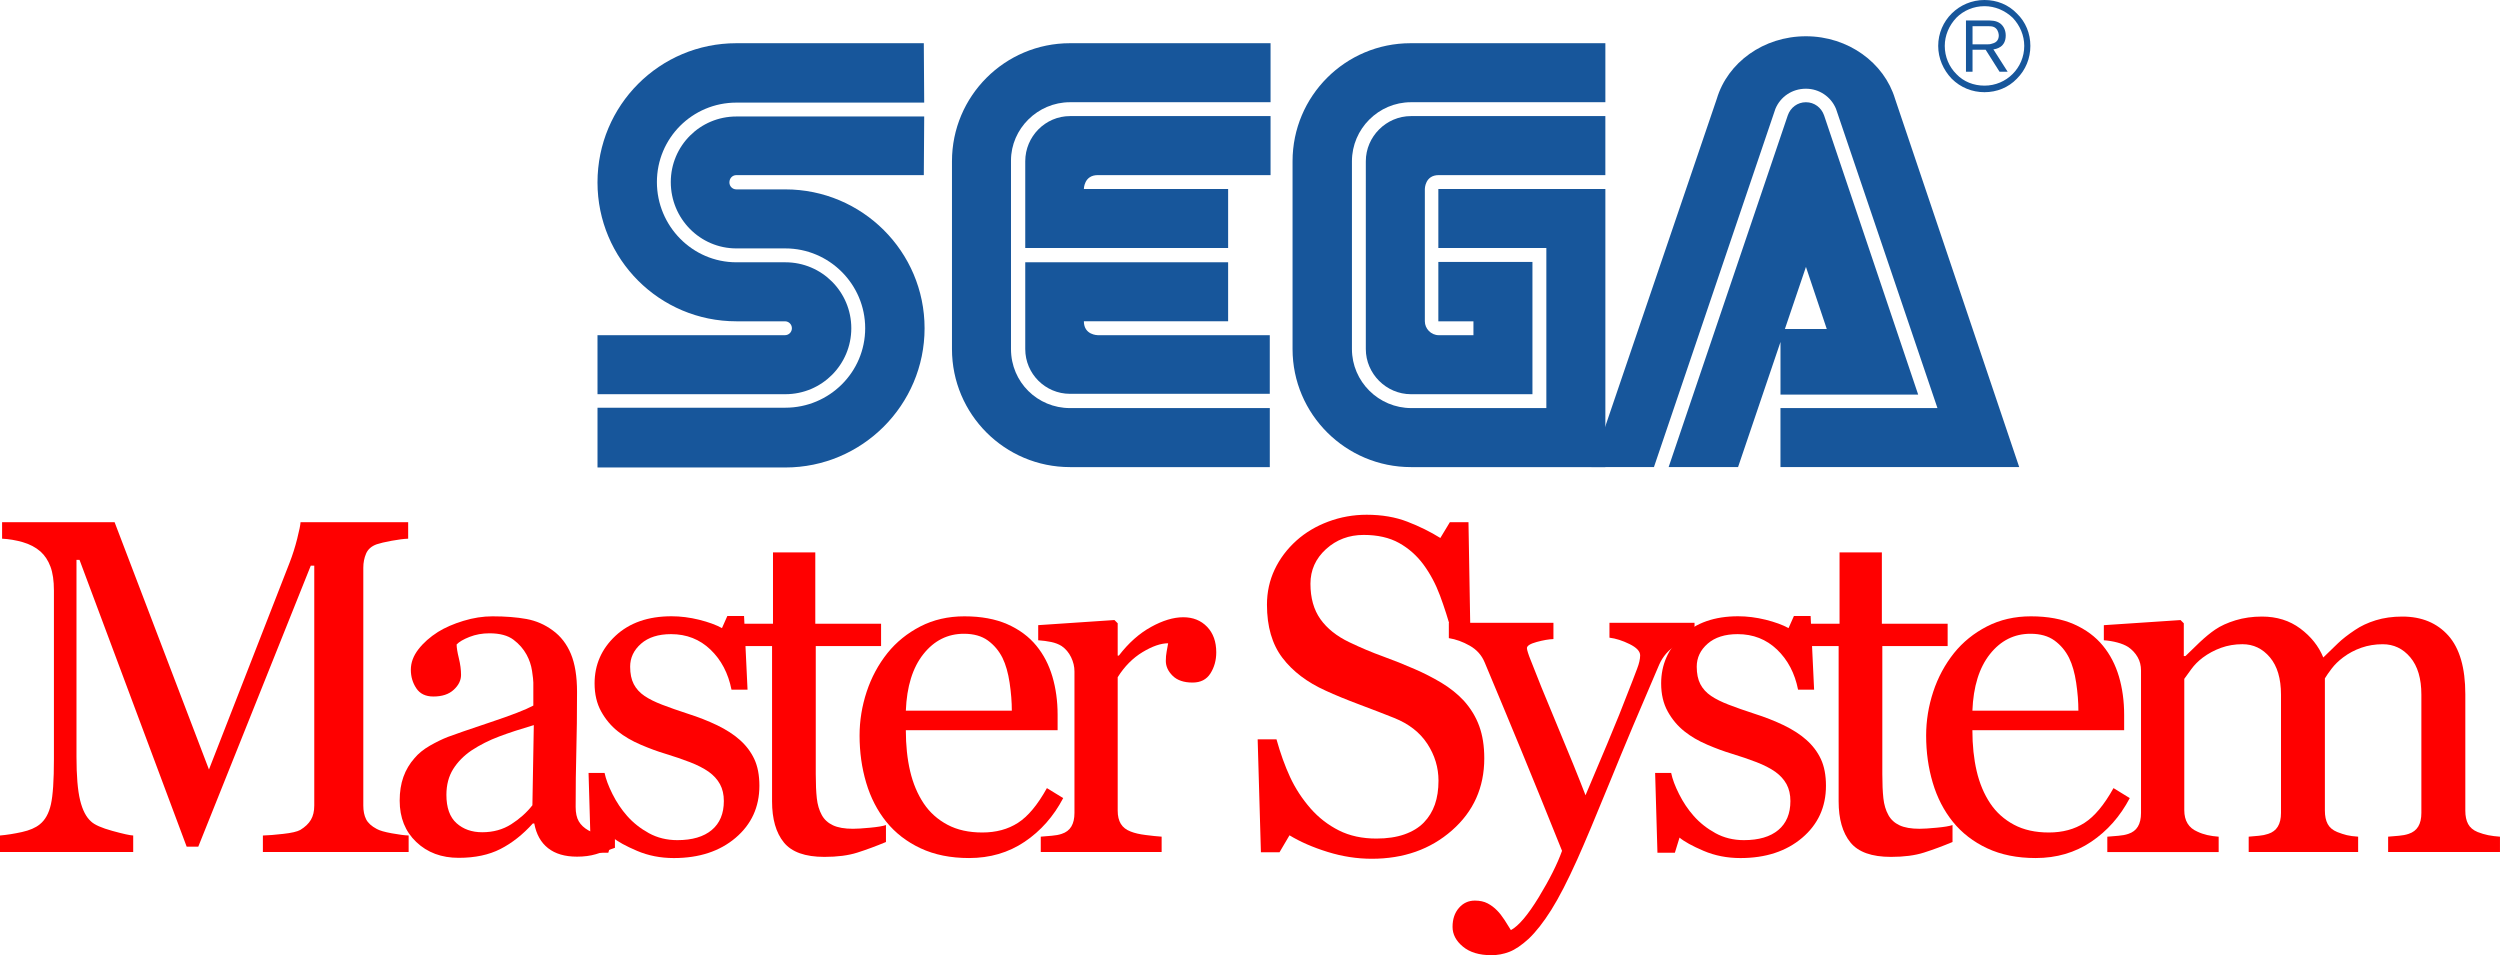 <?xml version="1.0" encoding="utf-8"?>
<svg id="Ebene_1" x="0px" y="0px" width="529.68px" height="202.382px" viewBox="0 -0.002 529.68 202.382" xmlns="http://www.w3.org/2000/svg">
  <path fill="#17569B" d="M 126.595 99.044 L 166.391 99.044 C 182.656 99.044 195.892 85.806 195.892 69.544 C 195.892 53.283 182.656 40.124 166.391 40.124 L 156.015 40.124 C 155.198 40.124 154.541 39.472 154.541 38.653 C 154.541 37.755 155.195 37.102 156.015 37.102 L 195.731 37.102 L 195.813 24.679 L 156.015 24.679 C 148.332 24.679 142.121 30.891 142.121 38.573 C 142.121 46.337 148.33 52.629 156.015 52.629 L 166.391 52.629 C 175.707 52.629 183.309 60.231 183.309 69.546 C 183.309 78.863 175.707 86.38 166.391 86.38 L 126.595 86.38 L 126.595 99.044 L 126.595 99.044 Z"/>
  <path fill="#17569B" d="M 126.595 83.518 L 166.391 83.518 C 174.156 83.518 180.368 77.226 180.368 69.544 C 180.368 61.862 174.157 55.57 166.391 55.57 L 156.015 55.57 C 146.7 55.57 139.18 47.888 139.18 38.572 C 139.18 29.255 146.701 21.738 156.015 21.738 L 195.811 21.738 L 195.729 9.153 L 156.011 9.153 C 139.75 9.153 126.593 22.309 126.593 38.653 C 126.593 54.915 139.749 68.073 156.011 68.073 L 166.308 68.073 C 167.124 68.073 167.78 68.727 167.78 69.544 C 167.78 70.361 167.125 71.015 166.308 71.015 L 126.592 71.015 L 126.595 83.518 L 126.595 83.518 Z"/>
  <path fill="#17569B" d="M 226.701 86.459 C 219.839 86.459 214.201 80.984 214.201 73.956 L 214.201 33.994 C 214.201 27.294 219.84 21.655 226.701 21.655 L 269.196 21.655 L 269.196 9.153 L 226.701 9.153 C 212.892 9.153 201.696 20.349 201.696 34.16 L 201.696 73.956 C 201.696 87.768 212.89 98.964 226.701 98.964 L 269.034 98.964 L 269.034 86.461 L 226.701 86.459 L 226.701 86.459 Z"/>
  <path fill="#17569B" d="M 217.222 34.158 C 217.222 28.928 221.471 24.596 226.701 24.596 L 269.196 24.596 L 269.196 37.1 L 232.587 37.1 C 229.643 37.1 229.643 40.04 229.643 40.04 L 260.206 40.04 L 260.206 52.544 L 217.222 52.544 L 217.222 34.158 L 217.222 34.158 Z"/>
  <path fill="#17569B" d="M 226.701 83.438 C 221.472 83.438 217.222 79.188 217.222 73.958 L 217.222 55.568 L 260.205 55.568 L 260.205 68.07 L 229.643 68.07 C 229.643 71.012 232.584 71.012 232.584 71.012 L 269.031 71.012 L 269.031 83.435 L 226.701 83.438 L 226.701 83.438 Z"/>
  <path fill="#17569B" d="M 299.024 86.459 C 292.078 86.459 286.438 80.819 286.438 73.956 L 286.438 34.16 C 286.438 27.294 292.08 21.655 298.944 21.655 L 340.132 21.655 L 340.132 9.153 L 298.861 9.153 C 285.05 9.153 273.856 20.349 273.856 34.16 L 273.856 73.956 C 273.856 87.768 285.13 98.964 298.944 98.964 L 340.132 98.964 L 340.132 40.044 L 304.745 40.044 L 304.745 52.546 L 327.628 52.546 L 327.628 86.46 L 299.024 86.459 L 299.024 86.459 Z"/>
  <path fill="#17569B" d="M 289.378 73.956 C 289.378 79.186 293.712 83.519 298.941 83.519 L 324.682 83.519 L 324.682 55.488 L 304.744 55.488 L 304.744 68.073 L 312.181 68.073 L 312.181 71.015 L 304.828 71.015 C 303.191 71.015 301.885 69.628 301.885 68.073 L 301.885 40.042 C 301.885 40.042 301.885 37.099 304.828 37.099 L 340.129 37.099 L 340.129 24.595 L 298.942 24.595 C 293.713 24.595 289.379 28.927 289.379 34.158 L 289.378 73.956 L 289.378 73.956 Z"/>
  <path fill="#17569B" d="M 378.783 24.436 C 379.353 22.802 380.826 21.658 382.625 21.658 C 384.422 21.658 385.896 22.804 386.469 24.436 L 406.407 83.602 L 377.236 83.602 L 377.236 69.708 L 387.044 69.708 L 382.63 56.549 L 368.245 98.963 L 353.536 98.963 L 378.783 24.436 L 378.783 24.436 Z"/>
  <path fill="#17569B" d="M 410.492 86.459 L 377.231 86.459 L 377.231 98.962 L 427.816 98.962 L 401.503 20.92 C 399.212 13.32 391.612 7.681 382.622 7.681 C 373.636 7.681 366.036 13.239 363.745 20.92 L 337.182 98.962 L 350.423 98.962 L 376.161 23.045 C 377.224 20.511 379.675 18.795 382.616 18.795 C 385.478 18.795 387.932 20.511 388.993 23.045 L 410.492 86.459 L 410.492 86.459 Z"/>
  <path fill="#17569B" d="M 420.46 19.531 C 423.073 19.531 425.526 18.549 427.323 16.669 C 429.202 14.791 430.178 12.339 430.178 9.724 C 430.178 7.108 429.199 4.659 427.323 2.858 C 425.526 0.98 423.073 -0.002 420.46 -0.002 C 415.066 -0.002 410.65 4.33 410.65 9.724 C 410.65 12.339 411.713 14.789 413.506 16.669 C 415.393 18.551 417.843 19.531 420.46 19.531 Z M 412.041 9.725 C 412.041 7.518 412.944 5.393 414.496 3.758 C 416.045 2.206 418.172 1.306 420.461 1.306 C 422.668 1.306 424.793 2.204 426.43 3.758 C 427.983 5.393 428.881 7.517 428.881 9.725 C 428.881 14.381 425.121 18.142 420.465 18.142 C 418.176 18.142 416.047 17.324 414.498 15.69 C 412.944 14.136 412.041 12.013 412.041 9.725 Z"/>
  <path fill="#17569B" d="M 417.925 10.541 L 417.925 15.197 L 416.534 15.197 L 416.534 4.329 L 420.544 4.329 C 422.011 4.329 422.907 4.329 423.812 4.982 C 424.546 5.554 424.957 6.454 424.957 7.517 C 424.957 10.05 422.914 10.377 422.344 10.46 L 425.365 15.198 L 423.648 15.198 L 420.707 10.542 L 417.925 10.541 L 417.925 10.541 Z M 417.925 9.397 L 420.784 9.397 C 421.274 9.397 421.679 9.397 422.093 9.233 C 423.156 8.988 423.484 8.253 423.484 7.517 C 423.484 7.27 423.402 6.454 422.83 5.963 C 422.26 5.474 421.523 5.554 420.705 5.554 L 417.926 5.554 L 417.926 9.397 L 417.925 9.397 Z"/>
  <g id="flowRoot6696" transform="matrix(1, 0, 0, 1, -67.07, 991.869)">
    <path id="path6717" fill="#FF0000" d="M153.646-811.351h-30.878v-3.498c1.118-0.029,2.554-0.146,4.31-0.347&#10;&#9;&#9;&#9;&#9;c1.758-0.194,2.963-0.472,3.621-0.838c1.019-0.62,1.767-1.333,2.241-2.142c0.477-0.805,0.713-1.813,0.713-3.029v-50.821h-0.738&#10;&#9;&#9;&#9;&#9;l-23.836,59.54h-2.461l-22.704-60.77h-0.64v41.712c0,4.036,0.255,7.108,0.763,9.208c0.51,2.102,1.289,3.611,2.341,4.527&#10;&#9;&#9;&#9;&#9;c0.723,0.688,2.214,1.352,4.479,1.976s3.744,0.953,4.433,0.981v3.496H67.07v-3.496c1.479-0.129,3.028-0.375,4.653-0.735&#10;&#9;&#9;&#9;&#9;c1.625-0.361,2.88-0.901,3.768-1.625c1.15-0.915,1.938-2.33,2.364-4.236c0.429-1.899,0.64-5.088,0.64-9.554v-35.756&#10;&#9;&#9;&#9;&#9;c0-2.067-0.245-3.757-0.738-5.069c-0.491-1.312-1.198-2.379-2.117-3.201c-1.018-0.887-2.265-1.542-3.743-1.972&#10;&#9;&#9;&#9;&#9;c-1.478-0.424-2.938-0.668-4.382-0.738v-3.495h23.836l19.993,52.399l17.091-43.831c0.623-1.604,1.157-3.288,1.601-5.048&#10;&#9;&#9;&#9;&#9;c0.443-1.757,0.683-2.932,0.714-3.521h22.801v3.496c-0.919,0.034-2.094,0.183-3.521,0.444c-1.428,0.266-2.471,0.512-3.127,0.737&#10;&#9;&#9;&#9;&#9;c-1.115,0.393-1.872,1.055-2.267,1.972c-0.395,0.919-0.591,1.919-0.591,3.003v50.379c0,1.15,0.196,2.117,0.591,2.906&#10;&#9;&#9;&#9;&#9;c0.395,0.785,1.149,1.479,2.267,2.064c0.592,0.334,1.643,0.637,3.153,0.914c1.509,0.275,2.708,0.437,3.594,0.465v3.5h-0.004&#10;&#9;&#9;&#9;&#9;V-811.351z"/>
    <path id="path6719" fill="#FF0000" d="M197.354-812.24c-1.542,0.563-2.895,1.01-4.062,1.356&#10;&#9;&#9;&#9;&#9;c-1.167,0.345-2.487,0.516-3.965,0.516c-2.563,0-4.604-0.596-6.132-1.796c-1.526-1.197-2.503-2.943-2.93-5.244h-0.296&#10;&#9;&#9;&#9;&#9;c-2.134,2.361-4.424,4.172-6.871,5.416c-2.446,1.252-5.393,1.871-8.84,1.871c-3.645,0-6.64-1.109-8.987-3.35&#10;&#9;&#9;&#9;&#9;c-2.348-2.229-3.52-5.151-3.52-8.765c0-1.872,0.262-3.549,0.788-5.024c0.526-1.479,1.314-2.807,2.363-3.988&#10;&#9;&#9;&#9;&#9;c0.822-0.98,1.905-1.857,3.25-2.634c1.348-0.769,2.61-1.382,3.792-1.847c1.48-0.557,4.475-1.593,8.988-3.104&#10;&#9;&#9;&#9;&#9;c4.515-1.505,7.559-2.687,9.135-3.544v-4.874c0-0.427-0.089-1.248-0.271-2.462c-0.182-1.214-0.566-2.365-1.158-3.449&#10;&#9;&#9;&#9;&#9;c-0.657-1.21-1.583-2.271-2.783-3.175c-1.197-0.9-2.896-1.354-5.096-1.354c-1.512,0-2.914,0.255-4.211,0.762&#10;&#9;&#9;&#9;&#9;c-1.297,0.514-2.208,1.044-2.732,1.602c0,0.66,0.156,1.625,0.468,2.905c0.313,1.278,0.468,2.462,0.468,3.545&#10;&#9;&#9;&#9;&#9;c0,1.15-0.518,2.2-1.553,3.15c-1.033,0.959-2.47,1.428-4.308,1.428c-1.641,0-2.848-0.578-3.621-1.747&#10;&#9;&#9;&#9;&#9;c-0.77-1.161-1.156-2.468-1.156-3.915c0-1.509,0.533-2.955,1.601-4.335c1.067-1.378,2.454-2.608,4.163-3.691&#10;&#9;&#9;&#9;&#9;c1.478-0.915,3.267-1.701,5.367-2.34c2.103-0.642,4.153-0.961,6.156-0.961c2.758,0,5.161,0.19,7.215,0.565&#10;&#9;&#9;&#9;&#9;c2.053,0.381,3.915,1.191,5.59,2.439c1.673,1.217,2.946,2.866,3.816,4.948c0.87,2.088,1.305,4.77,1.305,8.053&#10;&#9;&#9;&#9;&#9;c0,4.695-0.051,8.857-0.147,12.482c-0.1,3.63-0.146,7.595-0.146,11.896c0,1.279,0.221,2.3,0.664,3.056&#10;&#9;&#9;&#9;&#9;c0.443,0.758,1.125,1.396,2.045,1.918c0.492,0.298,1.271,0.461,2.34,0.492c1.066,0.034,2.157,0.053,3.273,0.053v3.146H197.354z&#10;&#9;&#9;&#9;&#9; M180.168-838.243c-2.792,0.823-5.236,1.623-7.338,2.413c-2.103,0.787-4.055,1.771-5.859,2.955&#10;&#9;&#9;&#9;&#9;c-1.643,1.117-2.939,2.438-3.893,3.962c-0.949,1.526-1.428,3.347-1.428,5.442c0,2.729,0.714,4.728,2.143,6.009&#10;&#9;&#9;&#9;&#9;c1.429,1.278,3.24,1.921,5.441,1.921c2.331,0,4.383-0.568,6.156-1.7c1.772-1.134,3.268-2.466,4.481-4.015L180.168-838.243z"/>
    <path id="path6721" fill="#FF0000" d="M223.777-835.139c1.346,1.182,2.381,2.546,3.104,4.084&#10;&#9;&#9;&#9;&#9;c0.723,1.547,1.083,3.435,1.083,5.664c0,4.502-1.685,8.177-5.046,11.033c-3.366,2.854-7.727,4.285-13.076,4.285&#10;&#9;&#9;&#9;&#9;c-2.825,0-5.427-0.512-7.807-1.529c-2.382-1.017-4.081-1.95-5.098-2.807l-0.984,3.202h-3.693l-0.492-16.896h3.397&#10;&#9;&#9;&#9;&#9;c0.263,1.279,0.82,2.778,1.674,4.479c0.854,1.708,1.888,3.249,3.104,4.629c1.28,1.448,2.814,2.66,4.604,3.646&#10;&#9;&#9;&#9;&#9;c1.789,0.982,3.801,1.48,6.033,1.48c3.151,0,5.582-0.715,7.29-2.146c1.706-1.426,2.562-3.471,2.562-6.133&#10;&#9;&#9;&#9;&#9;c0-1.379-0.27-2.563-0.813-3.566c-0.542-1-1.339-1.876-2.389-2.637c-1.083-0.756-2.413-1.433-3.989-2.043&#10;&#9;&#9;&#9;&#9;c-1.576-0.606-3.332-1.207-5.27-1.799c-1.545-0.459-3.259-1.088-5.146-1.896c-1.889-0.806-3.505-1.752-4.852-2.833&#10;&#9;&#9;&#9;&#9;c-1.444-1.146-2.626-2.563-3.546-4.235c-0.919-1.673-1.38-3.644-1.38-5.909c0-3.973,1.479-7.336,4.433-10.097&#10;&#9;&#9;&#9;&#9;c2.956-2.758,6.912-4.138,11.87-4.138c1.901,0,3.849,0.246,5.836,0.735c1.984,0.497,3.602,1.085,4.851,1.773l1.133-2.56h3.545&#10;&#9;&#9;&#9;&#9;l0.738,15.608h-3.397c-0.689-3.479-2.176-6.309-4.458-8.496c-2.283-2.181-5.065-3.273-8.35-3.273&#10;&#9;&#9;&#9;&#9;c-2.69,0-4.811,0.676-6.353,2.021c-1.543,1.351-2.314,2.975-2.314,4.876c0,1.479,0.253,2.709,0.763,3.693&#10;&#9;&#9;&#9;&#9;c0.51,0.986,1.271,1.82,2.291,2.513c0.983,0.659,2.223,1.275,3.718,1.847c1.494,0.574,3.34,1.228,5.542,1.945&#10;&#9;&#9;&#9;&#9;c2.167,0.688,4.211,1.497,6.131,2.412C220.946-837.273,222.528-836.252,223.777-835.139z"/>
    <path id="path6723" fill="#FF0000" d="M254.78-813.473c-2.135,0.889-4.153,1.637-6.058,2.242c-1.904,0.61-4.236,0.91-6.993,0.91&#10;&#9;&#9;&#9;&#9;c-4.072,0-6.937-1.021-8.594-3.076c-1.659-2.051-2.488-4.951-2.488-8.69v-32.896h-8.767v-4.73h8.964v-15.118h8.963v15.118h13.937&#10;&#9;&#9;&#9;&#9;v4.73h-13.838v27.133c0,2.039,0.073,3.738,0.222,5.101c0.147,1.362,0.5,2.558,1.058,3.569c0.525,0.953,1.314,1.676,2.364,2.166&#10;&#9;&#9;&#9;&#9;c1.05,0.492,2.462,0.738,4.234,0.738c0.82,0,2.026-0.074,3.621-0.226c1.593-0.146,2.716-0.332,3.374-0.565L254.78-813.473&#10;&#9;&#9;&#9;&#9;L254.78-813.473z"/>
    <path id="path6725" fill="#FF0000" d="M292.331-822.777c-2.035,3.875-4.76,6.961-8.175,9.258&#10;&#9;&#9;&#9;&#9;c-3.414,2.299-7.338,3.444-11.77,3.444c-3.906,0-7.329-0.688-10.27-2.067c-2.937-1.377-5.358-3.252-7.264-5.613&#10;&#9;&#9;&#9;&#9;c-1.903-2.362-3.324-5.119-4.26-8.271c-0.937-3.154-1.403-6.479-1.403-9.996c0-3.151,0.501-6.246,1.502-9.285&#10;&#9;&#9;&#9;&#9;c1.002-3.032,2.471-5.768,4.408-8.198c1.872-2.327,4.194-4.209,6.968-5.64c2.775-1.429,5.887-2.142,9.334-2.142&#10;&#9;&#9;&#9;&#9;c3.545,0,6.582,0.562,9.109,1.674c2.529,1.118,4.58,2.644,6.156,4.578c1.511,1.844,2.635,4.012,3.374,6.504&#10;&#9;&#9;&#9;&#9;c0.737,2.494,1.108,5.205,1.108,8.123v3.251h-32.157c0,3.188,0.303,6.076,0.909,8.67c0.609,2.595,1.568,4.875,2.882,6.847&#10;&#9;&#9;&#9;&#9;c1.278,1.905,2.953,3.406,5.022,4.506c2.067,1.104,4.53,1.646,7.387,1.646c2.922,0,5.441-0.68,7.559-2.047&#10;&#9;&#9;&#9;&#9;c2.12-1.354,4.163-3.813,6.132-7.357L292.331-822.777z M281.447-841.294c0-1.839-0.155-3.808-0.467-5.909&#10;&#9;&#9;&#9;&#9;c-0.313-2.102-0.813-3.857-1.502-5.271c-0.754-1.507-1.789-2.734-3.104-3.693c-1.312-0.949-3.005-1.427-5.071-1.427&#10;&#9;&#9;&#9;&#9;c-3.449,0-6.313,1.436-8.595,4.311c-2.28,2.873-3.52,6.868-3.717,11.988L281.447-841.294L281.447-841.294z"/>
    <path id="path6727" fill="#FF0000" d="M324.761-853.657c0,1.673-0.411,3.16-1.23,4.457c-0.82,1.3-2.083,1.944-3.79,1.944&#10;&#9;&#9;&#9;&#9;c-1.841,0-3.243-0.477-4.214-1.43c-0.967-0.949-1.452-2.001-1.452-3.149c0-0.723,0.057-1.379,0.172-1.971&#10;&#9;&#9;&#9;&#9;c0.114-0.594,0.221-1.185,0.319-1.773c-1.542,0-3.35,0.623-5.417,1.871c-2.068,1.25-3.824,3.021-5.271,5.317v28.268&#10;&#9;&#9;&#9;&#9;c0,1.154,0.224,2.088,0.666,2.811c0.442,0.725,1.141,1.265,2.092,1.625c0.822,0.33,1.881,0.574,3.176,0.734&#10;&#9;&#9;&#9;&#9;c1.299,0.17,2.422,0.281,3.376,0.348v3.25h-25.61v-3.25c0.756-0.065,1.536-0.127,2.339-0.195&#10;&#9;&#9;&#9;&#9;c0.805-0.063,1.502-0.194,2.094-0.397c0.918-0.295,1.601-0.812,2.043-1.549c0.443-0.738,0.664-1.699,0.664-2.879v-29.992&#10;&#9;&#9;&#9;&#9;c0-1.017-0.238-2.021-0.713-3.004c-0.476-0.986-1.143-1.772-1.996-2.364c-0.622-0.396-1.359-0.678-2.215-0.862&#10;&#9;&#9;&#9;&#9;c-0.854-0.177-1.773-0.3-2.758-0.367v-3.202l16.152-1.084l0.689,0.689v6.846h0.246c2.038-2.661,4.304-4.679,6.797-6.057&#10;&#9;&#9;&#9;&#9;c2.496-1.381,4.777-2.069,6.845-2.069c2.069,0,3.752,0.675,5.049,2.021C324.114-857.726,324.761-855.922,324.761-853.657&#10;&#9;&#9;&#9;&#9;L324.761-853.657z"/>
    <path id="path6729" fill="#FF0000" d="M377.213-843.412c1.476,1.646,2.565,3.441,3.271,5.395&#10;&#9;&#9;&#9;&#9;c0.709,1.955,1.063,4.229,1.063,6.819c0,6.177-2.286,11.267-6.848,15.269c-4.563,4.008-10.226,6.006-16.989,6.006&#10;&#9;&#9;&#9;&#9;c-3.12,0-6.236-0.479-9.356-1.45c-3.119-0.966-5.812-2.144-8.077-3.521l-2.117,3.597h-3.938l-0.689-23.935h3.988&#10;&#9;&#9;&#9;&#9;c0.821,2.953,1.782,5.625,2.882,8.002c1.102,2.385,2.554,4.604,4.359,6.674c1.707,1.939,3.701,3.48,5.981,4.629&#10;&#9;&#9;&#9;&#9;c2.283,1.151,4.934,1.723,7.951,1.723c2.267,0,4.242-0.294,5.936-0.886c1.691-0.593,3.064-1.433,4.112-2.513&#10;&#9;&#9;&#9;&#9;c1.05-1.084,1.827-2.354,2.34-3.815c0.511-1.458,0.765-3.144,0.765-5.05c0-2.784-0.787-5.392-2.361-7.807&#10;&#9;&#9;&#9;&#9;c-1.575-2.414-3.922-4.242-7.045-5.49c-2.135-0.854-4.58-1.799-7.338-2.832c-2.756-1.033-5.138-2.01-7.14-2.933&#10;&#9;&#9;&#9;&#9;c-3.938-1.771-7.002-4.094-9.186-6.968c-2.184-2.871-3.273-6.626-3.273-11.256c0-2.655,0.542-5.135,1.624-7.436&#10;&#9;&#9;&#9;&#9;c1.084-2.296,2.625-4.352,4.629-6.156c1.904-1.704,4.154-3.045,6.747-4.014c2.593-0.968,5.304-1.452,8.125-1.452&#10;&#9;&#9;&#9;&#9;c3.218,0,6.099,0.49,8.644,1.479c2.543,0.982,4.869,2.136,6.967,3.443l2.021-3.349h3.94l0.396,23.195h-3.988&#10;&#9;&#9;&#9;&#9;c-0.719-2.659-1.533-5.199-2.438-7.636c-0.901-2.427-2.073-4.629-3.521-6.598c-1.41-1.901-3.135-3.426-5.168-4.559&#10;&#9;&#9;&#9;&#9;c-2.037-1.13-4.533-1.699-7.485-1.699c-3.117,0-5.778,1.005-7.979,3.003c-2.2,2.008-3.3,4.452-3.3,7.338&#10;&#9;&#9;&#9;&#9;c0,3.023,0.705,5.525,2.118,7.512c1.411,1.987,3.465,3.619,6.155,4.898c2.397,1.15,4.751,2.142,7.063,2.976&#10;&#9;&#9;&#9;&#9;c2.315,0.84,4.557,1.737,6.723,2.687c1.973,0.854,3.865,1.823,5.688,2.908C374.28-846.12,375.864-844.857,377.213-843.412&#10;&#9;&#9;&#9;&#9;L377.213-843.412z"/>
    <path id="path6731" fill="#FF0000" d="M374.825-795.494c0-1.641,0.447-2.979,1.354-4.016c0.9-1.035,2.023-1.551,3.373-1.551&#10;&#9;&#9;&#9;&#9;c1.049,0,1.951,0.192,2.709,0.592c0.754,0.396,1.428,0.906,2.02,1.524c0.492,0.49,1.021,1.167,1.576,2.019&#10;&#9;&#9;&#9;&#9;c0.559,0.857,1.002,1.564,1.328,2.119c1.645-0.887,3.604-3.203,5.889-6.942c2.277-3.745,3.936-7.022,4.947-9.853&#10;&#9;&#9;&#9;&#9;c-3.123-7.778-5.941-14.737-8.471-20.881c-2.529-6.139-5.172-12.49-7.928-19.061c-0.623-1.506-1.676-2.685-3.152-3.522&#10;&#9;&#9;&#9;&#9;c-1.477-0.838-2.955-1.369-4.434-1.602v-3.25H396.2v3.447c-0.988,0.034-2.168,0.241-3.547,0.615&#10;&#9;&#9;&#9;&#9;c-1.379,0.38-2.068,0.813-2.068,1.305c0,0.196,0.073,0.527,0.223,0.985c0.147,0.461,0.317,0.938,0.519,1.427&#10;&#9;&#9;&#9;&#9;c1.247,3.251,3.147,7.941,5.712,14.062c2.564,6.128,4.548,11.023,5.958,14.702c1.479-3.515,3.015-7.147,4.604-10.907&#10;&#9;&#9;&#9;&#9;c1.594-3.76,3.379-8.199,5.346-13.322c0.23-0.621,0.563-1.481,0.982-2.583c0.426-1.101,0.643-2.045,0.643-2.832&#10;&#9;&#9;&#9;&#9;c0-0.852-0.744-1.65-2.24-2.39c-1.496-0.736-2.913-1.19-4.262-1.356v-3.151h18.025v3.057c-0.986,0.167-2.287,0.731-3.892,1.697&#10;&#9;&#9;&#9;&#9;c-1.61,0.972-2.81,2.341-3.597,4.112c-3.908,9.063-7.385,17.319-10.416,24.772c-3.039,7.454-5.344,12.937-6.918,16.446&#10;&#9;&#9;&#9;&#9;c-2.07,4.603-3.916,8.185-5.541,10.763c-1.625,2.58-3.213,4.604-4.754,6.08c-1.512,1.381-2.881,2.311-4.109,2.785&#10;&#9;&#9;&#9;&#9;s-2.508,0.714-3.813,0.714c-2.563,0-4.574-0.606-6.035-1.819C375.554-792.519,374.825-793.919,374.825-795.494L374.825-795.494z"/>
    <path id="path6733" fill="#FF0000" d="M449.757-835.139c1.342,1.182,2.379,2.546,3.102,4.084&#10;&#9;&#9;&#9;&#9;c0.723,1.547,1.082,3.435,1.082,5.664c0,4.502-1.684,8.177-5.045,11.033c-3.369,2.854-7.726,4.285-13.078,4.285&#10;&#9;&#9;&#9;&#9;c-2.82,0-5.428-0.512-7.803-1.529c-2.384-1.017-4.082-1.95-5.1-2.807l-0.986,3.202h-3.693l-0.491-16.896h3.397&#10;&#9;&#9;&#9;&#9;c0.26,1.279,0.817,2.778,1.676,4.479c0.854,1.708,1.886,3.249,3.104,4.629c1.278,1.448,2.812,2.66,4.604,3.646&#10;&#9;&#9;&#9;&#9;c1.787,0.982,3.798,1.48,6.031,1.48c3.15,0,5.582-0.715,7.289-2.146c1.703-1.426,2.561-3.471,2.561-6.133&#10;&#9;&#9;&#9;&#9;c0-1.379-0.271-2.563-0.813-3.566c-0.543-1-1.34-1.876-2.392-2.637c-1.08-0.756-2.411-1.433-3.985-2.043&#10;&#9;&#9;&#9;&#9;c-1.576-0.606-3.334-1.207-5.272-1.799c-1.546-0.459-3.261-1.088-5.146-1.896c-1.892-0.806-3.504-1.752-4.851-2.833&#10;&#9;&#9;&#9;&#9;c-1.442-1.146-2.629-2.563-3.548-4.235c-0.922-1.673-1.379-3.644-1.379-5.909c0-3.973,1.48-7.336,4.436-10.097&#10;&#9;&#9;&#9;&#9;c2.956-2.758,6.906-4.138,11.867-4.138c1.902,0,3.852,0.246,5.834,0.735c1.984,0.497,3.605,1.085,4.854,1.773l1.135-2.56h3.543&#10;&#9;&#9;&#9;&#9;l0.738,15.608h-3.397c-0.688-3.479-2.177-6.309-4.452-8.496c-2.287-2.181-5.064-3.273-8.352-3.273&#10;&#9;&#9;&#9;&#9;c-2.692,0-4.813,0.676-6.354,2.021c-1.544,1.351-2.313,2.975-2.313,4.876c0,1.479,0.252,2.709,0.763,3.693&#10;&#9;&#9;&#9;&#9;c0.51,0.986,1.272,1.82,2.29,2.513c0.986,0.659,2.229,1.275,3.722,1.847c1.488,0.574,3.339,1.228,5.539,1.945&#10;&#9;&#9;&#9;&#9;c2.171,0.688,4.212,1.497,6.134,2.412C446.922-837.273,448.507-836.252,449.757-835.139L449.757-835.139z"/>
    <path id="path6735" fill="#FF0000" d="M480.756-813.473c-2.132,0.889-4.151,1.637-6.06,2.242c-1.901,0.61-4.23,0.91-6.989,0.91&#10;&#9;&#9;&#9;&#9;c-4.071,0-6.937-1.021-8.595-3.076c-1.658-2.051-2.487-4.951-2.487-8.69v-32.896h-8.765v-4.73h8.959v-15.118h8.966v15.118h13.937&#10;&#9;&#9;&#9;&#9;v4.73h-13.84v27.133c0,2.039,0.075,3.738,0.223,5.101s0.502,2.558,1.064,3.569c0.521,0.953,1.313,1.676,2.357,2.166&#10;&#9;&#9;&#9;&#9;c1.051,0.492,2.463,0.738,4.234,0.738c0.821,0,2.027-0.074,3.62-0.226c1.593-0.146,2.718-0.332,3.374-0.565L480.756-813.473&#10;&#9;&#9;&#9;&#9;L480.756-813.473z"/>
    <path id="path6737" fill="#FF0000" d="M518.308-822.777c-2.033,3.875-4.76,6.961-8.176,9.258&#10;&#9;&#9;&#9;&#9;c-3.414,2.299-7.338,3.444-11.771,3.444c-3.898,0-7.326-0.688-10.266-2.067c-2.938-1.377-5.357-3.252-7.268-5.613&#10;&#9;&#9;&#9;&#9;c-1.9-2.362-3.324-5.119-4.26-8.271c-0.938-3.154-1.401-6.479-1.401-9.996c0-3.151,0.504-6.246,1.501-9.285&#10;&#9;&#9;&#9;&#9;c1.001-3.032,2.473-5.768,4.408-8.198c1.869-2.327,4.193-4.209,6.968-5.64c2.772-1.429,5.886-2.142,9.329-2.142&#10;&#9;&#9;&#9;&#9;c3.549,0,6.584,0.562,9.111,1.674c2.529,1.118,4.58,2.644,6.156,4.578c1.512,1.844,2.635,4.012,3.375,6.504&#10;&#9;&#9;&#9;&#9;c0.734,2.494,1.104,5.205,1.104,8.123v3.251h-32.154c0,3.188,0.305,6.076,0.91,8.67c0.604,2.595,1.564,4.875,2.883,6.847&#10;&#9;&#9;&#9;&#9;c1.275,1.905,2.957,3.406,5.02,4.506c2.066,1.104,4.527,1.646,7.389,1.646c2.924,0,5.439-0.68,7.561-2.047&#10;&#9;&#9;&#9;&#9;c2.117-1.354,4.162-3.813,6.135-7.357L518.308-822.777z M507.423-841.294c0-1.839-0.154-3.808-0.467-5.909&#10;&#9;&#9;&#9;&#9;c-0.309-2.102-0.813-3.857-1.502-5.271c-0.752-1.507-1.785-2.734-3.102-3.693c-1.316-0.949-3.006-1.427-5.074-1.427&#10;&#9;&#9;&#9;&#9;c-3.445,0-6.313,1.436-8.594,4.311c-2.279,2.873-3.521,6.868-3.718,11.988L507.423-841.294L507.423-841.294z"/>
    <path id="path6739" fill="#FF0000" d="M596.737-811.351h-23.689v-3.254c0.756-0.063,1.52-0.127,2.291-0.193&#10;&#9;&#9;&#9;&#9;c0.77-0.064,1.449-0.196,2.041-0.396c0.918-0.297,1.602-0.813,2.045-1.551c0.445-0.736,0.666-1.7,0.666-2.879v-25.068&#10;&#9;&#9;&#9;&#9;c0-3.412-0.781-6.048-2.342-7.903c-1.561-1.854-3.502-2.782-5.832-2.782c-1.609,0-3.121,0.243-4.531,0.736&#10;&#9;&#9;&#9;&#9;c-1.412,0.491-2.709,1.18-3.889,2.068c-0.957,0.726-1.752,1.501-2.395,2.339c-0.639,0.838-1.123,1.538-1.453,2.092v28.021&#10;&#9;&#9;&#9;&#9;c0,1.154,0.199,2.096,0.594,2.834c0.396,0.736,1.064,1.307,2.02,1.699c0.756,0.296,1.438,0.518,2.045,0.665&#10;&#9;&#9;&#9;&#9;c0.605,0.146,1.402,0.256,2.387,0.319v3.25h-23.189v-3.25c0.756-0.063,1.479-0.129,2.188-0.195&#10;&#9;&#9;&#9;&#9;c0.703-0.063,1.355-0.195,1.941-0.398c0.922-0.295,1.602-0.813,2.045-1.55c0.445-0.737,0.67-1.698,0.67-2.882v-25.066&#10;&#9;&#9;&#9;&#9;c0-3.412-0.783-6.047-2.346-7.903c-1.557-1.854-3.504-2.783-5.83-2.783c-1.609,0-3.123,0.256-4.533,0.766&#10;&#9;&#9;&#9;&#9;c-1.412,0.515-2.709,1.208-3.891,2.094c-0.951,0.724-1.756,1.536-2.412,2.437c-0.656,0.908-1.148,1.586-1.48,2.044v27.825&#10;&#9;&#9;&#9;&#9;c0,1.117,0.232,2.055,0.691,2.807c0.459,0.76,1.146,1.331,2.063,1.727c0.689,0.33,1.398,0.572,2.117,0.735&#10;&#9;&#9;&#9;&#9;c0.729,0.167,1.527,0.281,2.414,0.347v3.252H513.55v-3.252c0.756-0.063,1.535-0.127,2.344-0.195&#10;&#9;&#9;&#9;&#9;c0.801-0.061,1.496-0.194,2.092-0.396c0.918-0.295,1.602-0.813,2.041-1.552c0.443-0.735,0.664-1.696,0.664-2.88v-30.188&#10;&#9;&#9;&#9;&#9;c0-1.048-0.232-1.994-0.713-2.83c-0.477-0.84-1.141-1.555-1.992-2.146c-0.625-0.396-1.395-0.715-2.313-0.959&#10;&#9;&#9;&#9;&#9;c-0.92-0.248-1.871-0.399-2.857-0.471v-3.199l16.254-1.083l0.688,0.688v6.943h0.346c0.82-0.816,1.822-1.79,3.004-2.906&#10;&#9;&#9;&#9;&#9;c1.186-1.111,2.283-2.021,3.301-2.707c1.148-0.786,2.588-1.441,4.314-1.971c1.721-0.521,3.586-0.788,5.588-0.788&#10;&#9;&#9;&#9;&#9;c3.15,0,5.857,0.847,8.125,2.535c2.27,1.693,3.895,3.737,4.875,6.133c1.184-1.146,2.227-2.156,3.129-3.028&#10;&#9;&#9;&#9;&#9;c0.902-0.868,2.094-1.796,3.57-2.782c1.25-0.854,2.715-1.543,4.408-2.069c1.688-0.521,3.566-0.788,5.639-0.788&#10;&#9;&#9;&#9;&#9;c4.104,0,7.354,1.352,9.754,4.037c2.393,2.694,3.592,6.834,3.592,12.415v24.671c0,1.151,0.195,2.092,0.596,2.832&#10;&#9;&#9;&#9;&#9;c0.395,0.735,1.064,1.31,2.02,1.698c0.756,0.296,1.5,0.518,2.238,0.667c0.74,0.145,1.566,0.254,2.488,0.317v3.252h-0.006&#10;&#9;&#9;&#9;&#9;V-811.351z"/>
  </g>
</svg>
